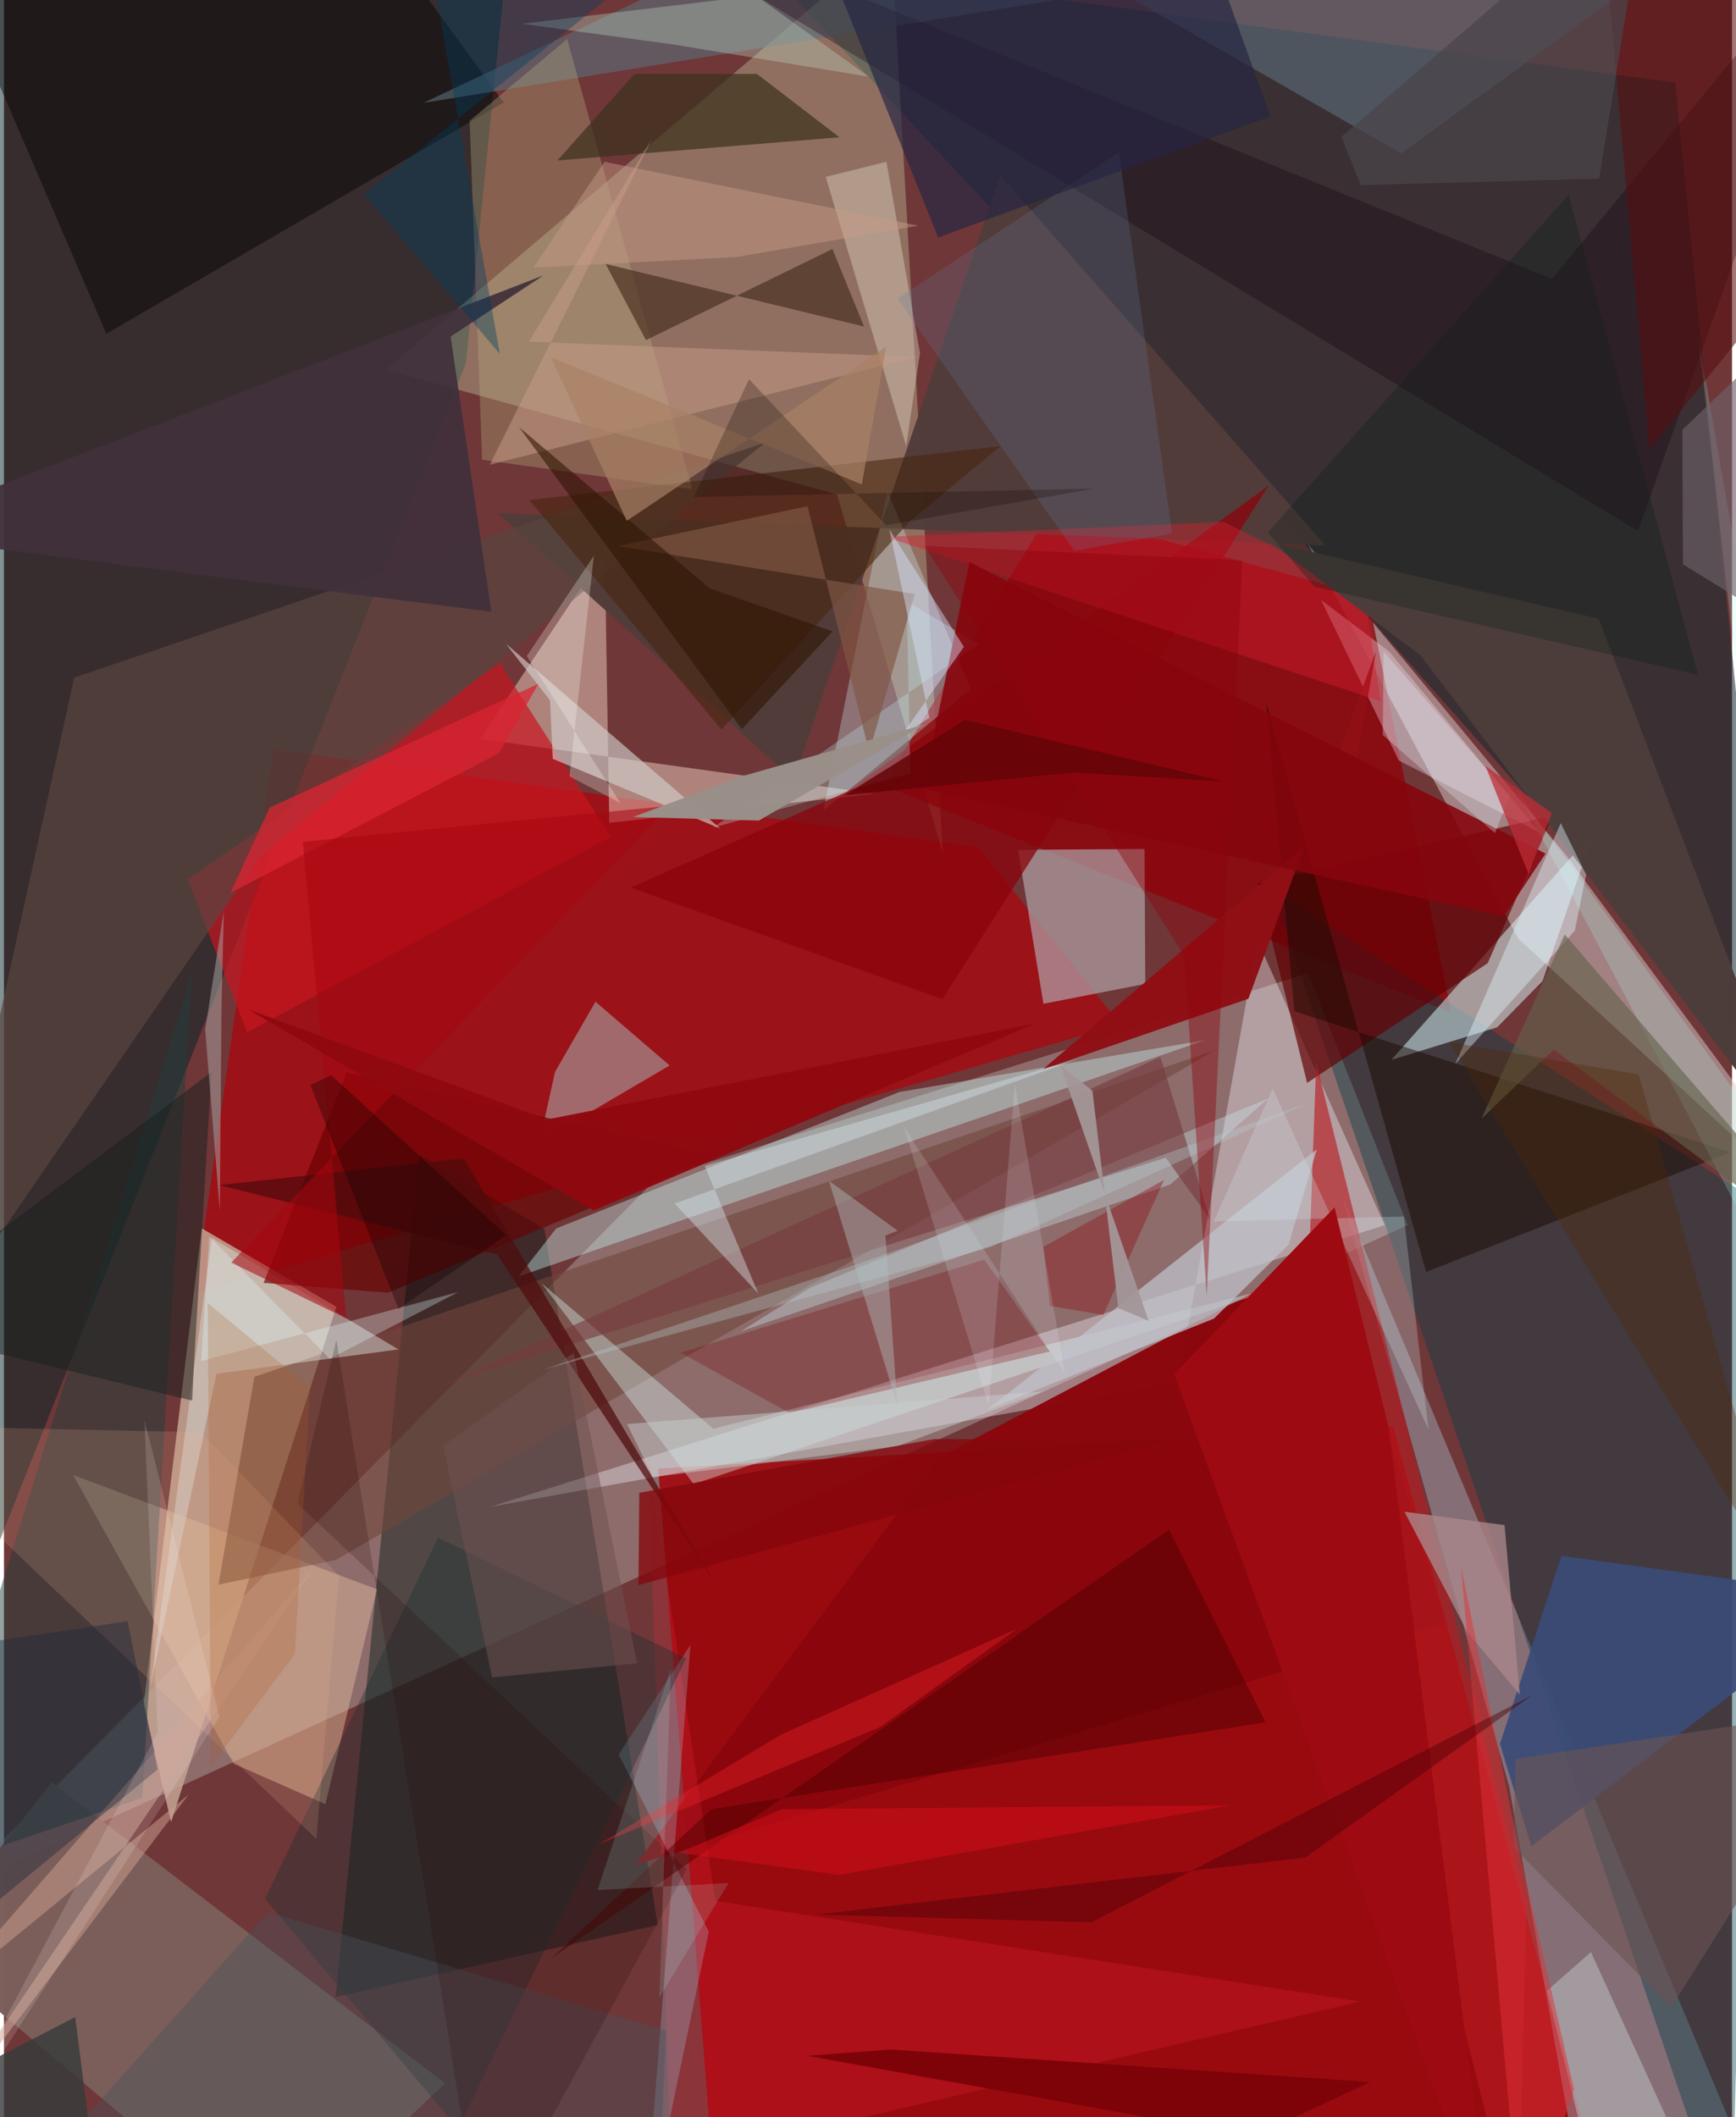 <svg xmlns="http://www.w3.org/2000/svg" width="228" height="278" viewBox="0 0 836 1024"><path fill="#6f3738" d="M0 0h836v1024H0z"/><path fill="#d6eae4" fill-opacity=".294" d="M630.886 470.666l48.118 121.907L-24.58 914.249l340.05-344z"/><path fill="#a20007" fill-opacity=".82" d="M672.019 689.813l-355.534 20.475 28.694 366.919L779.667 1086z"/><path fill="#ad050d" fill-opacity=".725" d="M92.399 625.443l447.675-130.005-68.736-85.772-341.09-47.36z"/><path fill="#022326" fill-opacity=".494" d="M223.456 175.722L-46.295 856.845-62-62h309.633z"/><path fill="#0f2930" fill-opacity=".545" d="M365.068-19.777l443.46 59.779 47.86 480.37-230.572-260.926z"/><path fill="#e8ffcc" fill-opacity=".278" d="M429.254-29.292L454.162 412.4l-51.177-173.256-218.262-60.335z"/><path fill="#c3a592" fill-opacity=".851" d="M160.805 632.039l-79.953 249.32-13.257-56.973L95.69 594.118z"/><path fill="#001816" fill-opacity=".427" d="M160.473 965.866l40.413-407.543 60.56 36.11 54.833 336.638z"/><path fill="#d9cdcd" fill-opacity=".49" d="M732.605 454L898 605.994l-141.853-191.8L630.695 263.06z"/><path fill="#900009" fill-opacity=".749" d="M506.76 246.39l-81.47 133.444 274.832 109.97-40.282-201.39z"/><path fill="#a2bac8" fill-opacity=".427" d="M646.567 576.417L859.977 1086l-96.394-23.077-35.428-198.933z"/><path fill="#003f4a" fill-opacity=".408" d="M848.885 581.618L835.679 1086 705.515 702.088l-92.574-272.464z"/><path fill="#ecd1c3" fill-opacity=".494" d="M292.824 397.966l128.55-14.057-191.04-26.533 60.34-90.542z"/><path fill="#f3f4ff" fill-opacity=".369" d="M235.343 728.784L668.002 592.57l-61.684-137.995-38.324 214.097z"/><path fill="#8a070d" fill-opacity=".984" d="M305.647 901.8l146.69-196.948 190.868-100.11 54.015 180.207z"/><path fill="#ddfefe" fill-opacity=".498" d="M744.31 474.501l24.99-72.439-98.13 110.572 51.22-15.776z"/><path fill="#ae9ea3" fill-opacity=".725" d="M551.79 410.65l.361 65.21-49.282 9.64-12.255-74.477z"/><path fill="#7b5f5a" fill-opacity=".992" d="M131.526 1086L-39.41 941.53l62.567-79.497 190.13 145.567z"/><path fill="#c81620" fill-opacity=".702" d="M239.857 320.666L88.845 425.27l28.831 74.052 175.876-94.616z"/><path fill="#dbb99a" fill-opacity=".478" d="M111.12 853.007l44.382 19.616 24.977-103.93-147.023-55.298z"/><path fill="#620003" fill-opacity=".686" d="M606.528 427.222l23.905 96.535 87.34-57.881 31.482-71.4z"/><path fill="#513c3a" fill-opacity=".984" d="M639.224 263.8l-400.358-15.598L382.093 377.37l99.93-292.642z"/><path fill="#d1f0f8" fill-opacity=".314" d="M407.148 383.314l60.561-50.072-40.346-95.63-30.914 154.137z"/><path fill="#abd1d2" fill-opacity=".455" d="M286.164 484.504l35.868 30.82-62.92 36.914 7.514-33.894z"/><path fill="#3b4c77" fill-opacity=".922" d="M738.887 892.956l158.95-120.589-144.365-19.86-29.766 90.97z"/><path fill="#c7f4f0" fill-opacity=".404" d="M249.028 617.33l18.122-23.165 166.176-66.037 147.82-25.065z"/><path fill="#000002" fill-opacity=".447" d="M49.525 161.46L-25.269-12.496l193.252-38.952L241.802 49.58z"/><path fill="#5c707c" fill-opacity=".592" d="M675.87 74.19L855.933-56.537 202.926 49.764 438.799-62z"/><path fill="#213d3d" fill-opacity=".478" d="M-62 962.225L90.93 470.823l-24.003 398.72-67.62 23.092z"/><path fill="#70463a" fill-opacity=".584" d="M103.775 766.455l56.787-11.975L586.22 507.807 121.148 665.912z"/><path fill="#59453f" fill-opacity=".702" d="M33.993 327.766L-36.18 646.657l159.823-232.081L368.138 214.08z"/><path fill="#b51b21" fill-opacity=".639" d="M629.214 671.273l5.619-157.183 101.542 406.767-3.66 165.143z"/><path fill="#d3d4d1" fill-opacity=".514" d="M190.81 652.655l-87.975 11.806-31.873 150.692 29.639-216.37z"/><path fill="#b5ac80" fill-opacity=".349" d="M333.006 236.675l-101.691-14.323L225.3 58.445l47.155-39.554z"/><path fill="#dcfcfa" fill-opacity=".369" d="M343.19 691.03l-83.183-70.45 73.673 97.228 287.6-96.696z"/><path fill="#670000" fill-opacity=".639" d="M165.82 518.748l178.257 40.24-158.278 66.248-60.184-4.756z"/><path fill="#3b321d" fill-opacity=".714" d="M364.237 35.735l-59.216.027-37.256 41.832 136.413-11.196z"/><path fill="#d2cfcd" fill-opacity=".631" d="M346.552 400.76L242.8 311.307l21.349 27.381 1.342 28.316z"/><path fill="#ffe8f7" fill-opacity=".325" d="M742.957 402.687l-72.676-87.419-33.127-25.124 37.632 77.68z"/><path fill="#1b0900" fill-opacity=".478" d="M835.235 557.31l-147.243 57.915-77.403-275.389 13.688 149.319z"/><path fill="#cee8ef" fill-opacity=".361" d="M389.969 622.874l-33.544 21.058 207.86-71.07 47.31-41.566z"/><path fill="#46250d" fill-opacity=".576" d="M438.116 252.313l-90.963 100.58-93.02-111.036 228.044-26.081z"/><path fill="#15000d" fill-opacity=".314" d="M748.902 134.88L898-46.21 790.45 256.855 265.388-62z"/><path fill="#472d1d" fill-opacity=".659" d="M310.573 164.494l-19.512-36.842 125.043 30.292-15.325-37.487z"/><path fill="#c1c2cb" fill-opacity=".737" d="M635.155 555.877l-13.66 46.033-36.068 35.816-109.647 44.025z"/><path fill="#e9e3d1" fill-opacity=".376" d="M436.485 215.702L397.55 85.553l29.356-7.316 16.218 92.522z"/><path fill="#ff2c42" fill-opacity=".192" d="M311.731 704.957l10.795 340.75 333.59-77.632-311.929-48.66z"/><path fill="#8f1016" fill-opacity=".992" d="M650.454 391.177L502.668 517.139l99.365-34.086 61.606-167.782z"/><path fill="#89040c" fill-opacity=".757" d="M407.915 382.936l-104.633 46.35 150.775 53.975 157.76-248.376z"/><path fill="#a2ddf6" fill-opacity=".247" d="M340.993 934.272L309.33 1086l22.8-290.452-34.722 53.05z"/><path fill="#790105" fill-opacity=".275" d="M380.052 683.451l125.838-29.766-31.633-44.449-146.87 44.998z"/><path fill="#e5fffe" fill-opacity=".302" d="M767.763 1049.583l-21.316-86.698 21.287-18.735L832.482 1086z"/><path fill="#d61d2d" fill-opacity=".424" d="M658.04 286.223l7.85 52.915-239.442-79.497 163.644-7.217z"/><path fill="#1d2f30" fill-opacity=".376" d="M126.334 918.403l83.642-174.692 120.092 58.387-110.384 227.448z"/><path fill="#c99b8c" fill-opacity=".545" d="M89.355 867.946L-30.95 966.59l181.33-208.867-192.75 284.152z"/><path fill="#bdd5bf" fill-opacity=".357" d="M418.406 37.104l-94.113-15.532-73.82-10.066 113.299-13.61z"/><path fill="#4d3e3b" fill-opacity=".992" d="M771.538 299.317l-159.076-37.066 72.79 54.65L871.71 561.927z"/><path fill="#f1b890" fill-opacity=".173" d="M151.113 889.377L-58.845 689.442l154.219 3.307 66.743 69.378z"/><path fill="#a9878a" fill-opacity=".804" d="M725.922 737.63l-48.413-6.475 30.601 58.46 25.24 30.032z"/><path fill="#4f0001" fill-opacity=".482" d="M342.251 875.04l-77.771 72.396 299.17-207.643L610.316 833z"/><path fill="#17201e" fill-opacity=".49" d="M91.09 677.433l.677-15.118 8.63-143.825L-62 640.335z"/><path fill="#617b9e" fill-opacity=".227" d="M432.238 144.448L539.376 73.75l25.71 184.265-47.271 8.398z"/><path fill="#262543" fill-opacity=".678" d="M451.944 114.843L612.67 56.247l-26.394-73.3-189.45-5.367z"/><path fill="#41303b" fill-opacity=".918" d="M216.07 162.801l44.893-29.584L-62 257.998l297.797 37.89z"/><path fill="#c99c88" fill-opacity=".51" d="M253.896 165.273l187.6 7.406-206.453 52.09L313.47 67.265z"/><path fill="#773a3e" fill-opacity=".608" d="M559.463 511.192l23.91 78.394-21.323-29.626-348.4 109.34z"/><path fill="#d1e8ec" fill-opacity=".263" d="M689.162 691.44l-75.4-164.94-28.467 64.249 91.915-2.377z"/><path fill="#6b5353" fill-opacity=".596" d="M898 825.478l-91.484 145.504-76.207-77.584.97-42.674z"/><path fill="#c2faff" fill-opacity=".263" d="M438.506 374.043l-95.572 26.268 128.719-88.75-34.936-20.669z"/><path fill="#c9d0cf" fill-opacity=".467" d="M313.892 714.432l-12.423-25.699 201.298-15.747-70.622 26.489z"/><path fill="#85050d" fill-opacity=".886" d="M444.594 381.495l281.049 61.673 20.142-30.343-278.741-141.023z"/><path fill="#4f0b0c" fill-opacity=".718" d="M238.581 606.729l-134.434-33.537 118.358-12.958 120.473 203.792z"/><path fill="#aaffef" fill-opacity=".212" d="M898 611.237l-78.152-446.43 56.103 490.175-143.426-271.28z"/><path fill="#9e0a11" d="M643.673 583.961l-77.536 80.667L719.705 1086l-49.88-395.789z"/><path fill="#d92532" fill-opacity=".749" d="M128.52 390.65l-18.958 41.198 129.935-67.623 19.05-33.478z"/><path fill="#580e0f" fill-opacity=".561" d="M857.266-62h-86.06l24.872 279.264 98.767-121.817z"/><path fill="#dff6ff" fill-opacity=".42" d="M753.128 398.128L702.14 514.56l57.807-64.453 5.452-27.051z"/><path fill="#e03339" fill-opacity=".506" d="M759.526 1010.377L734.042 1086l-29.166-328.358 28.301 138.377z"/><path fill="#48525d" fill-opacity=".396" d="M127.77 924.835l192.616 57.404L315.651 1086l-325.042-7.329z"/><path fill="#a8a4a3" fill-opacity=".522" d="M97.352 497.945l8.982-57.072-1.115 48.28-.788 96.482z"/><path fill="#c99c89" fill-opacity=".459" d="M290.54 78.257l151.889 30.93-88.083 15.118-98.244 5.143z"/><path fill="#7e0308" fill-opacity=".996" d="M428.93 991.287l232.093 15.68-56.552 26.46-215.702-39.1z"/><path fill="#85070c" fill-opacity=".776" d="M450.09 696.032l-142.717 25.977-.413 44.651 256.829-70.023z"/><path fill="#805743" fill-opacity=".663" d="M440.585 287.34l-143.613-23.25 91.767-19.226 29.858 118.88z"/><path fill="#023d5f" fill-opacity=".388" d="M174.208 93.959l65.67 77.184L198.467-62l166.28 2.643z"/><path fill="#2d1201" fill-opacity=".561" d="M249.185 206.583l92.224 77.96 59.467 20.838-43.892 47.317z"/><path fill="#a98065" fill-opacity=".694" d="M426.809 167.668l-11.8 66.638-150.396-61.488 36.666 79.099z"/><path fill="#6f5252" fill-opacity=".522" d="M212.535 699.296l63.072-44.887 30.725 150.08-70.203 6.81z"/><path fill="#8e171f" fill-opacity=".435" d="M506.04 631.62l-3.21-28.547 58.403-32.387-29.39 65.31z"/><path fill="#4b0007" fill-opacity=".447" d="M526.139 929.736l-133.335-3.703 236.784-27.612 109.931-78.638z"/><path fill="#0a1c1a" fill-opacity=".286" d="M634.043 283.822l-22.642-26.35L756.935 94.196l62.592 232.137z"/><path fill="#d2e2e9" fill-opacity=".439" d="M324.51 582.102l195.657-70.074-181.155 51.886 25.897 61.682z"/><path fill="#aeb4b6" fill-opacity=".467" d="M432.335 595.23l-5.89 2.356 5.75 82.143-33.102-108.606z"/><path fill="#64624d" fill-opacity=".627" d="M714.89 540.957l34.868-33.322L898 617.878 755.038 451.956z"/><path fill="#fffff7" fill-opacity=".255" d="M273.585 375.498l24.633 12.911-45.286-71.066 32.454-48.558z"/><path fill="#192539" fill-opacity=".404" d="M59.804 784.125l-79.826 11.944L-62 967.969 74.32 855.802z"/><path fill="#4a454a" fill-opacity=".733" d="M646.966 66.266l9.445 23.288 115.3-3.167L795.76-62z"/><path fill="#d8e4ff" fill-opacity=".439" d="M447.71 347.214l-19.395-91.196 36.076 56.851-30.27 43.034z"/><path fill="#e0fdfb" fill-opacity=".306" d="M219.802 624.911l-62.224 32.303-58.193-59.195-4.016 60.333z"/><path fill="#6e626a" fill-opacity=".639" d="M811.961 207.886l57.713-55.367L898 325.917l-85.759-52.999z"/><path fill="#a6070f" fill-opacity=".541" d="M109.942 610.67l55.69 27.03-21.018-230.541 177.249-17.433z"/><path fill="#8f0a10" fill-opacity=".98" d="M285.395 585.46l-167.288-97.22 144.634 53.187 236.053-46.345z"/><path fill="#270605" fill-opacity=".208" d="M141.874 727.182l188.423 176.896L231.277 1086 160.83 648.022z"/><path fill="#130a07" fill-opacity=".263" d="M360.444 183.383l-26.711 57.03 193.633-4.112-100.597 17.784z"/><path fill="#ebedfb" fill-opacity=".161" d="M489.039 524.222l-12.57 155.934-41.048-135.028 77.855 119.334z"/><path fill="#0f0000" fill-opacity=".337" d="M158.266 520.01l-10.028 4.815 42.604 108.253 52.165-35.696z"/><path fill="#b7cdcf" fill-opacity=".337" d="M477.191 603.23l-216.207 59.177L414.96 610.68l216.028-77.259z"/><path fill="#db101c" fill-opacity=".475" d="M403.992 906.785l188.867-33.558-216.344 1.788-50.177 21.08z"/><path fill="#ae5c23" fill-opacity=".231" d="M140.752 799.873l7.265-128.732-49.433-40.918 1.494 224.058z"/><path fill="#dbf4fc" fill-opacity=".302" d="M667.02 355.493l54.273 47.415 7.207-17.94-61.057-69.807z"/><path fill="#ffeeec" fill-opacity=".153" d="M104.244 830.395L67.95 686.732l6.42 151.235-117.14 220.003z"/><path fill="#522600" fill-opacity=".325" d="M699.117 504.016l180.3 294.469L898 896.87 790.877 519.659z"/><path fill="#bc2d37" fill-opacity=".741" d="M739.434 417.265l-1.83 5.53-20.903-52.326 32.189 22.808z"/><path fill="#363b3c" fill-opacity=".812" d="M47.968 1081.992l-105.05-19.474-4.918-37.15 96.475-49.77z"/><path fill="#9a8f89" fill-opacity=".996" d="M365.184 396.882l-60.816-1.718 51.889-19.497 89.422-25.4z"/><path fill="#f4212b" fill-opacity=".365" d="M376 838.949l-88.211 53.056 136.078-56.689 66.2-47.512z"/><path fill="#b0fff8" fill-opacity=".145" d="M322.612 807.302l-35.47 106.852 63.398-3.4-33.465 55.305z"/><path fill="#8f040e" fill-opacity=".416" d="M581.849 626.733L570.996 462.2 445.367 264.04l153.717 6.97z"/><path fill="#a39698" fill-opacity=".945" d="M539.116 632.683L526.57 527.602l-15.568-12.528 42.786 123.79z"/><path fill="#640408" fill-opacity=".851" d="M464.978 348.163l125.174 29.827-72.806-4.384-110.754 11.071z"/></svg>